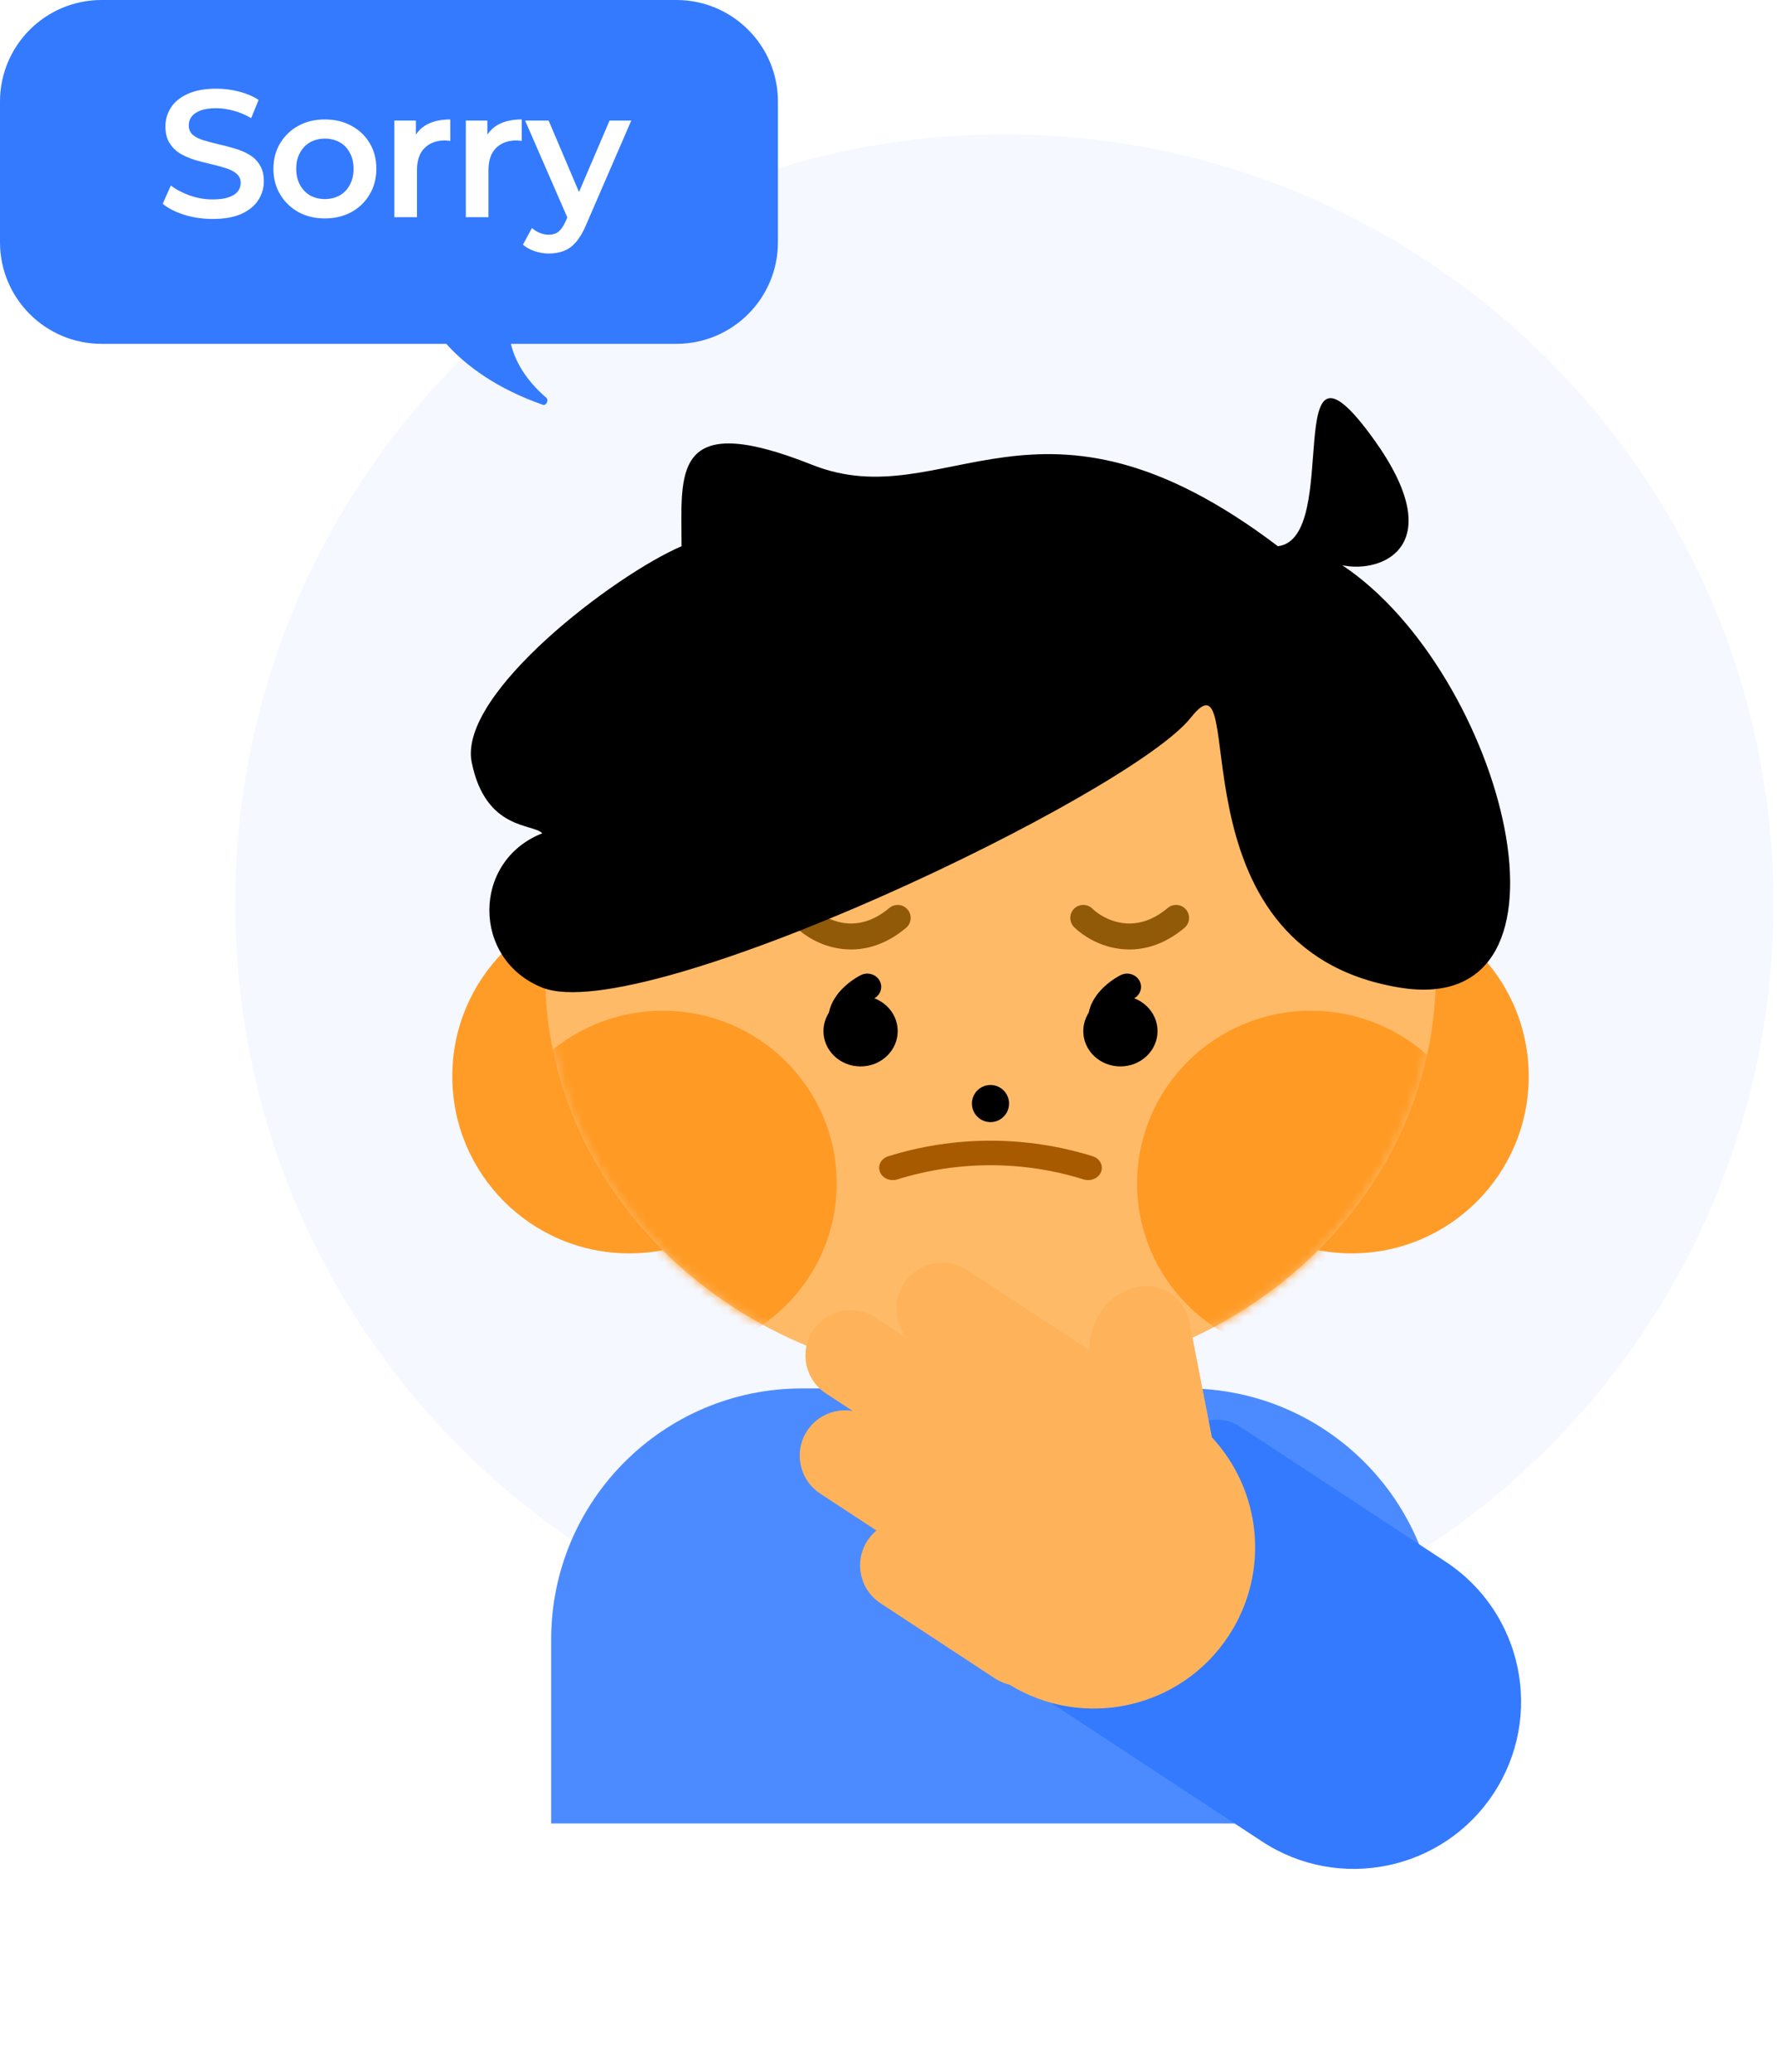 <svg width="197" height="229" viewBox="0 0 197 229" fill="none" xmlns="http://www.w3.org/2000/svg">
<path d="M196.058 99.885C196.058 146.845 157.989 184.914 111.029 184.914C64.069 184.914 26 146.845 26 99.885C26 52.925 64.069 14.856 111.029 14.856C157.989 14.856 196.058 52.925 196.058 99.885Z" fill="#F5F8FF"/>
<path d="M60.931 181.185C60.931 165.865 73.35 153.446 88.67 153.446H131.203C146.523 153.446 158.942 165.865 158.942 181.185V201.527H60.931V181.185Z" fill="#4C8BFF"/>
<path d="M95.142 145.125C95.142 140.019 99.281 135.879 104.388 135.879H117.333C122.439 135.879 126.579 140.019 126.579 145.125V154.372C126.579 159.478 122.439 163.618 117.333 163.618H104.388C99.281 163.618 95.142 159.478 95.142 154.372V145.125Z" fill="#FFAB48"/>
<path fill-rule="evenodd" clip-rule="evenodd" d="M11.227 0C5.026 0 0 5.026 0 11.227V26.773C0 32.974 5.026 38 11.227 38H49.333C51.579 40.493 54.989 42.972 60.008 44.736C60.383 44.867 60.699 44.222 60.397 43.963C58.729 42.537 57.057 40.483 56.483 38H74.773C80.974 38 86 32.974 86 26.773V11.227C86 5.026 80.974 0 74.773 0H11.227Z" fill="#337AFF"/>
<path d="M23.508 24.2C22.415 24.2 21.368 24.047 20.368 23.74C19.368 23.42 18.575 23.013 17.988 22.52L18.888 20.5C19.448 20.94 20.142 21.306 20.968 21.6C21.795 21.893 22.642 22.04 23.508 22.04C24.242 22.04 24.835 21.96 25.288 21.8C25.742 21.64 26.075 21.427 26.288 21.16C26.502 20.88 26.608 20.567 26.608 20.22C26.608 19.793 26.455 19.453 26.148 19.2C25.842 18.933 25.442 18.727 24.948 18.58C24.468 18.42 23.928 18.273 23.328 18.14C22.742 18.006 22.148 17.853 21.548 17.68C20.962 17.493 20.422 17.26 19.928 16.98C19.448 16.686 19.055 16.3 18.748 15.82C18.442 15.34 18.288 14.726 18.288 13.98C18.288 13.22 18.488 12.527 18.888 11.9C19.302 11.26 19.922 10.753 20.748 10.38C21.588 9.993 22.648 9.8 23.928 9.8C24.768 9.8 25.602 9.906 26.428 10.12C27.255 10.333 27.975 10.64 28.588 11.04L27.768 13.06C27.142 12.687 26.495 12.413 25.828 12.24C25.162 12.053 24.522 11.96 23.908 11.96C23.188 11.96 22.602 12.046 22.148 12.22C21.708 12.393 21.382 12.62 21.168 12.9C20.968 13.18 20.868 13.5 20.868 13.86C20.868 14.287 21.015 14.633 21.308 14.9C21.615 15.153 22.008 15.353 22.488 15.5C22.982 15.646 23.528 15.793 24.128 15.94C24.728 16.073 25.322 16.227 25.908 16.4C26.508 16.573 27.048 16.8 27.528 17.08C28.022 17.36 28.415 17.74 28.708 18.22C29.015 18.7 29.168 19.306 29.168 20.04C29.168 20.787 28.962 21.48 28.548 22.12C28.148 22.747 27.528 23.253 26.688 23.64C25.848 24.013 24.788 24.2 23.508 24.2Z" fill="white"/>
<path d="M35.906 24.14C34.813 24.14 33.84 23.907 32.986 23.44C32.133 22.96 31.46 22.306 30.966 21.48C30.473 20.653 30.226 19.713 30.226 18.66C30.226 17.593 30.473 16.653 30.966 15.84C31.46 15.013 32.133 14.367 32.986 13.9C33.84 13.433 34.813 13.2 35.906 13.2C37.013 13.2 37.993 13.433 38.846 13.9C39.713 14.367 40.386 15.007 40.866 15.82C41.36 16.633 41.606 17.58 41.606 18.66C41.606 19.713 41.36 20.653 40.866 21.48C40.386 22.306 39.713 22.96 38.846 23.44C37.993 23.907 37.013 24.14 35.906 24.14ZM35.906 22C36.52 22 37.066 21.866 37.546 21.6C38.026 21.333 38.4 20.947 38.666 20.44C38.946 19.933 39.086 19.34 39.086 18.66C39.086 17.966 38.946 17.373 38.666 16.88C38.4 16.373 38.026 15.986 37.546 15.72C37.066 15.453 36.526 15.32 35.926 15.32C35.313 15.32 34.766 15.453 34.286 15.72C33.82 15.986 33.446 16.373 33.166 16.88C32.886 17.373 32.746 17.966 32.746 18.66C32.746 19.34 32.886 19.933 33.166 20.44C33.446 20.947 33.82 21.333 34.286 21.6C34.766 21.866 35.306 22 35.906 22Z" fill="white"/>
<path d="M43.597 24V13.32H45.977V16.26L45.697 15.4C46.017 14.68 46.517 14.133 47.197 13.76C47.89 13.386 48.75 13.2 49.777 13.2V15.58C49.67 15.553 49.57 15.54 49.477 15.54C49.384 15.527 49.29 15.52 49.197 15.52C48.25 15.52 47.497 15.8 46.937 16.36C46.377 16.907 46.097 17.727 46.097 18.82V24H43.597Z" fill="white"/>
<path d="M51.498 24V13.32H53.878V16.26L53.598 15.4C53.918 14.68 54.418 14.133 55.098 13.76C55.791 13.386 56.651 13.2 57.678 13.2V15.58C57.571 15.553 57.471 15.54 57.378 15.54C57.285 15.527 57.191 15.52 57.098 15.52C56.151 15.52 55.398 15.8 54.838 16.36C54.278 16.907 53.998 17.727 53.998 18.82V24H51.498Z" fill="white"/>
<path d="M60.669 28.02C60.149 28.02 59.629 27.933 59.109 27.76C58.589 27.587 58.156 27.346 57.809 27.04L58.809 25.2C59.063 25.427 59.349 25.607 59.669 25.74C59.989 25.873 60.316 25.94 60.649 25.94C61.103 25.94 61.469 25.826 61.749 25.6C62.029 25.373 62.289 24.993 62.529 24.46L63.149 23.06L63.349 22.76L67.389 13.32H69.789L64.789 24.86C64.456 25.66 64.083 26.293 63.669 26.76C63.269 27.227 62.816 27.553 62.309 27.74C61.816 27.927 61.269 28.02 60.669 28.02ZM62.869 24.38L58.049 13.32H60.649L64.569 22.54L62.869 24.38Z" fill="white"/>
<path d="M94.263 119.502L90.576 112.644C90.115 111.785 88.885 111.785 88.424 112.644L84.737 119.502C84.268 120.311 84 121.251 84 122.254C84 125.292 86.462 127.754 89.5 127.754C92.538 127.754 95 125.292 95 122.254C95 121.251 94.732 120.311 94.263 119.502Z" fill="white"/>
<path d="M89.125 118.957C89.125 129.761 80.367 138.52 69.562 138.52C58.758 138.52 50 129.761 50 118.957C50 108.153 58.758 99.394 69.562 99.394C80.367 99.394 89.125 108.153 89.125 118.957Z" fill="#FF9C27"/>
<path d="M169 118.957C169 129.761 160.242 138.52 149.438 138.52C138.633 138.52 129.875 129.761 129.875 118.957C129.875 108.153 138.633 99.394 149.438 99.394C160.242 99.394 169 108.153 169 118.957Z" fill="#FF9C27"/>
<path d="M158.739 107.609C158.739 132.538 136.693 152.746 109.499 152.746C82.304 152.746 60.259 132.538 60.259 107.609C60.259 82.681 82.304 62.473 109.499 62.473C136.693 62.473 158.739 82.681 158.739 107.609Z" fill="#FFBA68"/>
<mask id="mask0_127_39005" style="mask-type:alpha" maskUnits="userSpaceOnUse" x="60" y="62" width="99" height="91">
<path d="M158.739 107.602C158.739 132.53 136.693 152.738 109.499 152.738C82.304 152.738 60.259 132.53 60.259 107.602C60.259 82.673 82.304 62.465 109.499 62.465C136.693 62.465 158.739 82.673 158.739 107.602Z" fill="#FFAB49"/>
</mask>
<g mask="url(#mask0_127_39005)">
<path d="M92.498 130.79C92.498 141.331 83.894 149.876 73.279 149.876C62.665 149.876 54.06 141.331 54.06 130.79C54.06 120.25 62.665 111.705 73.279 111.705C83.894 111.705 92.498 120.25 92.498 130.79Z" fill="#FF9A24"/>
<path d="M164.144 130.79C164.144 141.331 155.539 149.876 144.925 149.876C134.311 149.876 125.706 141.331 125.706 130.79C125.706 120.25 134.311 111.705 144.925 111.705C155.539 111.705 164.144 120.25 164.144 130.79Z" fill="#FF9A24"/>
</g>
<path d="M111.55 121.963C111.55 123.096 110.631 124.014 109.498 124.014C108.365 124.014 107.446 123.096 107.446 121.963C107.446 120.83 108.365 119.911 109.498 119.911C110.631 119.911 111.55 120.83 111.55 121.963Z" fill="black"/>
<path d="M99.24 113.955C99.24 116.112 97.403 117.86 95.136 117.86C92.87 117.86 91.033 116.112 91.033 113.955C91.033 111.798 92.87 110.05 95.136 110.05C97.403 110.05 99.24 111.798 99.24 113.955Z" fill="black"/>
<path fill-rule="evenodd" clip-rule="evenodd" d="M97.235 108.374C97.637 109.087 97.355 109.974 96.606 110.357C96.2 110.564 95.583 110.99 95.144 111.521C94.708 112.049 94.588 112.494 94.685 112.882C94.883 113.668 94.373 114.458 93.546 114.646C92.72 114.834 91.89 114.349 91.692 113.563C91.294 111.978 91.968 110.627 92.725 109.71C93.479 108.798 94.455 108.131 95.151 107.776C95.9 107.393 96.833 107.661 97.235 108.374Z" fill="black"/>
<path d="M127.964 113.955C127.964 116.112 126.126 117.86 123.86 117.86C121.594 117.86 119.757 116.112 119.757 113.955C119.757 111.798 121.594 110.05 123.86 110.05C126.126 110.05 127.964 111.798 127.964 113.955Z" fill="black"/>
<path fill-rule="evenodd" clip-rule="evenodd" d="M125.959 108.374C126.36 109.087 126.079 109.974 125.33 110.357C124.923 110.564 124.306 110.99 123.867 111.521C123.431 112.049 123.311 112.494 123.409 112.882C123.606 113.668 123.097 114.458 122.27 114.646C121.444 114.834 120.613 114.349 120.416 113.563C120.018 111.978 120.691 110.627 121.448 109.71C122.203 108.798 123.179 108.131 123.875 107.776C124.624 107.393 125.557 107.661 125.959 108.374Z" fill="black"/>
<path fill-rule="evenodd" clip-rule="evenodd" d="M98.205 127.785C105.56 125.494 113.437 125.494 120.792 127.785C121.581 128.031 121.999 128.804 121.724 129.511C121.449 130.218 120.587 130.592 119.797 130.346C113.09 128.257 105.907 128.257 99.2 130.346C98.41 130.592 97.548 130.218 97.273 129.511C96.998 128.804 97.416 128.031 98.205 127.785Z" fill="#A75A00"/>
<path fill-rule="evenodd" clip-rule="evenodd" d="M93.257 102C91.784 101.78 90.592 101.015 89.987 100.422C89.421 99.866 88.511 99.875 87.956 100.441C87.4 101.007 87.409 101.917 87.975 102.472C88.948 103.426 90.676 104.519 92.833 104.841C95.054 105.173 97.638 104.669 100.164 102.546C100.771 102.036 100.849 101.13 100.339 100.522C99.828 99.915 98.922 99.837 98.315 100.348C96.421 101.94 94.665 102.211 93.257 102Z" fill="#905A09"/>
<path fill-rule="evenodd" clip-rule="evenodd" d="M124.032 102C122.559 101.78 121.368 101.015 120.762 100.422C120.196 99.866 119.287 99.875 118.731 100.441C118.176 101.007 118.185 101.917 118.751 102.472C119.724 103.426 121.452 104.519 123.608 104.841C125.83 105.173 128.414 104.669 130.939 102.546C131.546 102.036 131.625 101.13 131.114 100.522C130.604 99.915 129.698 99.837 129.091 100.348C127.197 101.94 125.441 102.211 124.032 102Z" fill="#905A09"/>
<path d="M89.782 51.37C104.585 57.261 114.69 40.211 141.27 60.368C148.49 59.487 141.27 33.847 151.855 48.528C160.323 60.273 152.879 63.417 148.388 62.47C166.193 74.31 176.298 112.671 154.742 109.148C128.595 104.875 138.381 70.787 131.645 79.312C124.908 87.836 71.026 113.563 59.947 109.148C52.148 106.041 52.148 95.148 59.947 92.099C58.985 90.994 53.688 91.833 52.148 84.255C50.608 76.678 67.968 63.525 75.347 60.368C75.347 52.317 74.128 45.14 89.782 51.37Z" fill="black"/>
<path d="M116.756 188.566C114.645 187.18 114.058 184.346 115.444 182.236L130.729 158.964C132.115 156.854 134.949 156.266 137.06 157.652L159.813 172.597C168.349 178.203 170.724 189.669 165.118 198.206C159.511 206.742 148.045 209.117 139.509 203.51L116.756 188.566Z" fill="#337AFF"/>
<g filter="url(#filter0_d_127_39005)">
<path fill-rule="evenodd" clip-rule="evenodd" d="M85.865 143.057C84.346 145.369 84.99 148.474 87.301 149.992L90.265 151.939C88.362 151.613 86.359 152.409 85.231 154.127C83.713 156.438 84.356 159.543 86.668 161.062L92.892 165.15C92.52 165.459 92.186 165.828 91.906 166.254C90.388 168.566 91.031 171.671 93.343 173.189L105.988 181.494C106.495 181.828 107.041 182.057 107.599 182.187C115.775 187.217 126.522 184.864 131.827 176.787C136.429 169.78 135.451 160.726 129.978 154.856L127.52 142.234C126.907 139.086 123.956 137.391 120.928 138.448C118.167 139.412 116.297 142.331 116.452 145.224L102.976 136.373C100.628 134.832 97.475 135.485 95.933 137.832C94.661 139.77 94.884 142.256 96.32 143.932L92.8 141.62C90.488 140.102 87.383 140.745 85.865 143.057Z" fill="#FEB35A"/>
</g>
<defs>
<filter id="filter0_d_127_39005" x="84.409" y="135.538" width="58.346" height="57.289" filterUnits="userSpaceOnUse" color-interpolation-filters="sRGB">
<feFlood flood-opacity="0" result="BackgroundImageFix"/>
<feColorMatrix in="SourceAlpha" type="matrix" values="0 0 0 0 0 0 0 0 0 0 0 0 0 0 0 0 0 0 127 0" result="hardAlpha"/>
<feOffset dx="4" dy="4"/>
<feGaussianBlur stdDeviation="2"/>
<feComposite in2="hardAlpha" operator="out"/>
<feColorMatrix type="matrix" values="0 0 0 0 0 0 0 0 0 0 0 0 0 0 0 0 0 0 0.15 0"/>
<feBlend mode="normal" in2="BackgroundImageFix" result="effect1_dropShadow_127_39005"/>
<feBlend mode="normal" in="SourceGraphic" in2="effect1_dropShadow_127_39005" result="shape"/>
</filter>
</defs>
</svg>
